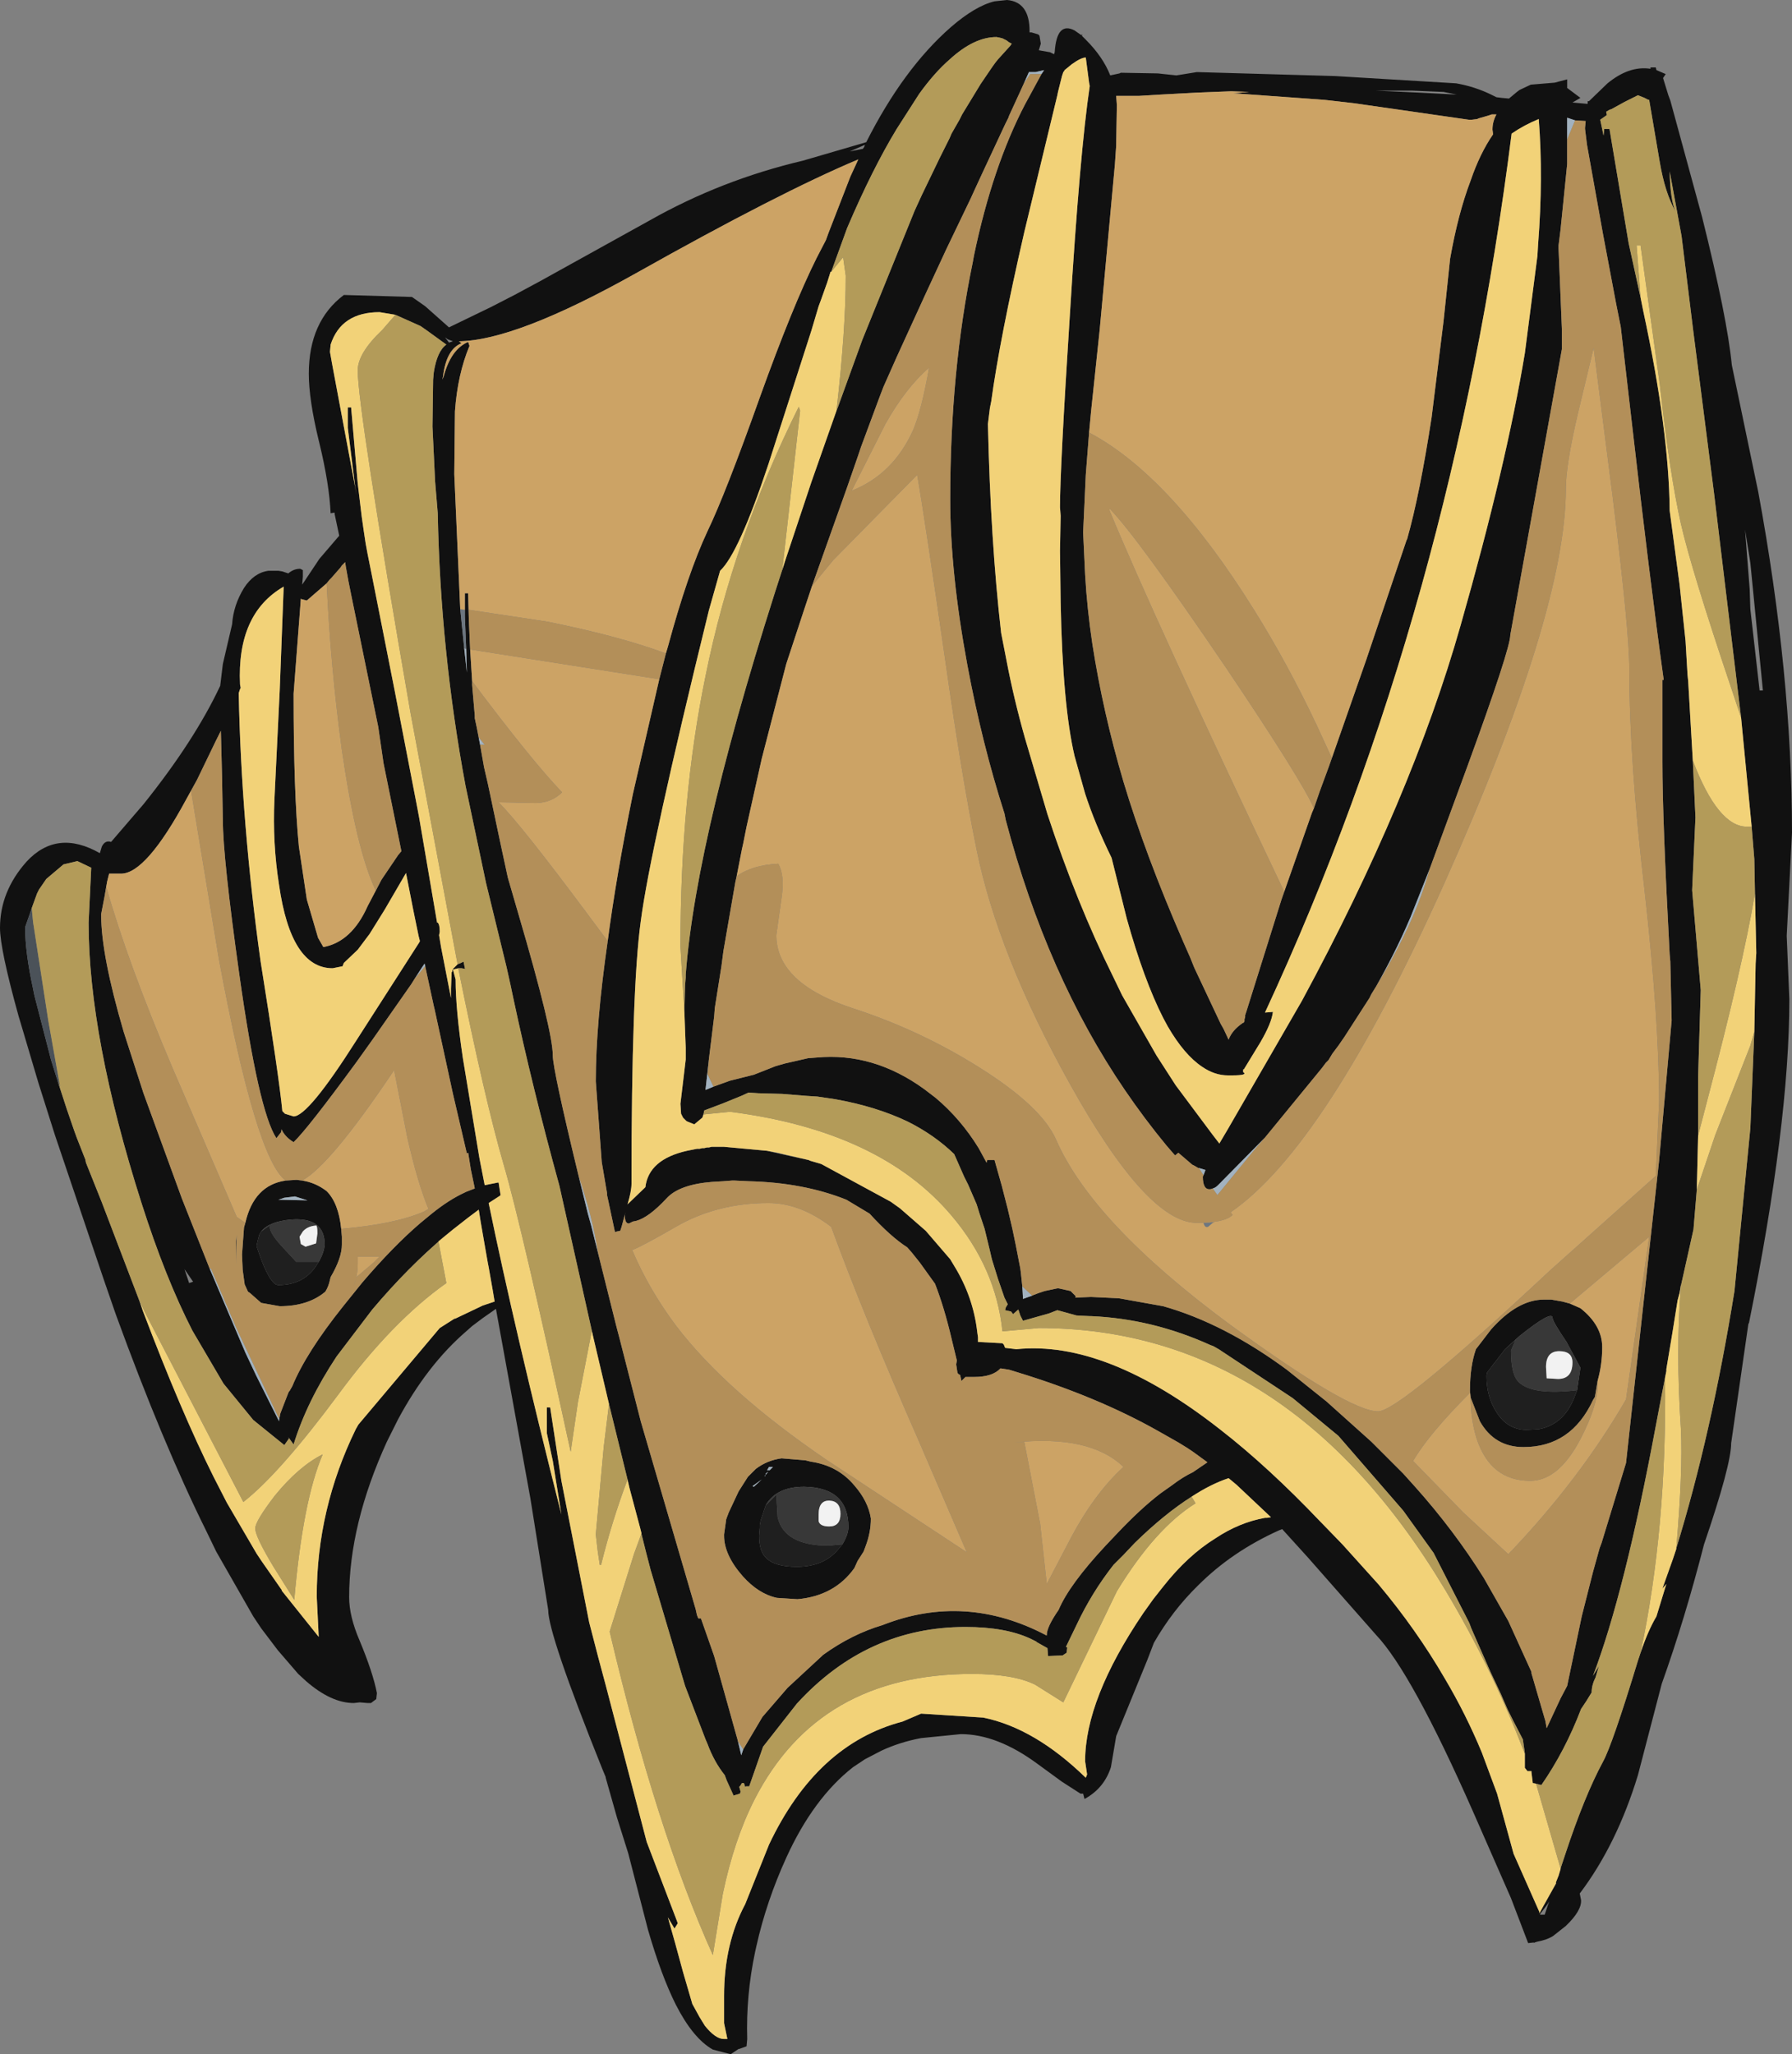 <?xml version="1.0" encoding="UTF-8" standalone="no"?>
<svg xmlns:ffdec="https://www.free-decompiler.com/flash" xmlns:xlink="http://www.w3.org/1999/xlink" ffdec:objectType="frame" height="155.3px" width="135.5px" xmlns="http://www.w3.org/2000/svg">
  <rect width="100%" height="100%" fill="#808080" stroke="none"/>
  <g transform="matrix(1.0, 0.0, 0.0, 1.0, 71.9, 151.25)">
    <use ffdec:characterId="257" height="155.3" transform="matrix(1.0, 0.0, 0.0, 1.0, -71.9, -151.25)" width="135.5" xlink:href="#shape0"/>
  </g>
  <defs>
    <g id="shape0" transform="matrix(1.0, 0.0, 0.0, 1.0, 71.9, 151.25)">
      <path d="M3.3 -151.15 L4.25 -151.25 Q5.95 -151.1 5.95 -148.9 L5.95 -148.8 6.1 -148.8 6.6 -148.65 6.7 -148.55 6.8 -147.95 6.65 -147.45 7.5 -147.3 7.8 -147.15 7.85 -147.3 Q8.0 -149.65 9.35 -148.95 L9.85 -148.6 9.95 -148.65 9.9 -148.55 10.2 -148.25 Q11.5 -146.95 12.05 -145.55 L12.75 -145.7 12.85 -145.75 15.65 -145.7 17.05 -145.55 18.6 -145.8 29.05 -145.5 38.2 -144.95 Q39.65 -144.7 40.95 -144.05 L41.25 -143.9 41.65 -143.85 42.2 -143.8 42.8 -144.3 43.0 -144.45 43.85 -144.85 45.65 -145.0 46.6 -145.25 46.6 -144.6 47.6 -143.85 47.35 -143.7 47.0 -143.5 48.1 -143.4 48.15 -143.4 48.15 -143.6 48.25 -143.6 49.65 -144.95 Q51.3 -146.3 52.9 -146.05 L52.9 -146.15 53.3 -146.15 53.35 -145.95 54.05 -145.65 53.85 -145.35 54.25 -144.05 54.4 -143.65 56.8 -134.85 Q58.7 -127.25 59.05 -123.65 L61.05 -114.05 Q63.6 -100.25 63.6 -88.3 L63.2 -80.5 63.4 -75.7 Q63.4 -66.3 60.35 -51.25 L60.3 -51.15 59.0 -42.15 Q59.0 -40.5 56.95 -34.5 55.5 -28.85 53.75 -23.95 L51.95 -17.05 Q50.35 -11.8 47.55 -8.1 L47.65 -7.6 Q47.7 -6.8 46.5 -5.65 L45.55 -4.9 Q45.1 -4.6 44.3 -4.45 L44.15 -4.4 44.05 -4.35 44.1 -4.4 43.65 -4.35 42.35 -7.75 39.5 -14.25 Q34.85 -24.8 32.15 -27.65 L27.0 -33.5 25.05 -35.65 24.8 -35.55 Q21.25 -33.95 18.7 -31.4 16.75 -29.5 15.35 -27.05 L14.85 -25.75 12.5 -20.0 12.1 -17.65 Q11.6 -16.1 10.2 -15.3 L10.1 -15.25 10.0 -15.65 9.85 -15.65 9.8 -15.65 8.4 -16.55 6.55 -17.9 Q3.5 -20.15 0.75 -20.15 L-2.25 -19.85 Q-3.85 -19.55 -5.25 -18.9 L-6.5 -18.25 -7.4 -17.65 Q-10.4 -15.3 -12.45 -10.8 -13.95 -7.5 -14.7 -4.15 L-14.8 -3.7 Q-15.5 -0.4 -15.4 2.9 L-15.45 3.45 -16.0 3.65 -16.05 3.65 -16.65 4.05 -18.0 3.7 Q-19.5 2.85 -20.8 0.3 -21.9 -1.9 -22.9 -5.35 L-24.4 -11.15 -25.25 -13.85 -26.1 -16.85 -26.1 -16.9 -26.35 -17.5 Q-30.45 -27.7 -30.45 -29.55 L-31.8 -38.0 -34.4 -52.3 -35.4 -51.6 -36.2 -51.0 -36.65 -50.6 Q-39.6 -48.05 -41.8 -43.95 L-42.65 -42.25 Q-45.5 -36.0 -45.5 -30.5 -45.5 -29.05 -44.7 -27.2 -43.7 -24.8 -43.4 -23.25 L-43.45 -22.8 -43.85 -22.5 -44.1 -22.5 -44.7 -22.55 -45.15 -22.5 Q-46.85 -22.5 -48.75 -24.15 L-49.35 -24.7 -50.9 -26.5 -52.15 -28.15 -52.75 -29.05 -55.55 -33.95 -56.3 -35.5 Q-59.6 -42.15 -63.15 -51.9 L-64.1 -54.65 -67.75 -65.45 -69.0 -69.4 -70.35 -73.95 -70.5 -74.45 Q-71.9 -79.5 -71.9 -81.1 -71.9 -83.85 -69.9 -86.1 -67.6 -88.6 -64.35 -86.75 L-64.2 -87.25 Q-63.95 -87.75 -63.5 -87.6 L-61.05 -90.45 Q-57.2 -95.25 -55.25 -99.4 L-55.05 -101.05 -54.35 -104.05 Q-54.25 -105.5 -53.45 -106.8 -52.7 -107.95 -51.6 -108.1 L-50.85 -108.1 -50.55 -108.05 -50.1 -107.9 Q-49.7 -108.25 -49.2 -108.25 L-49.0 -108.15 -49.0 -107.65 -49.05 -107.05 -47.75 -109.0 -46.25 -110.75 -46.6 -112.4 -46.6 -112.5 -46.9 -112.45 Q-47.0 -114.65 -47.75 -117.75 L-47.8 -117.95 Q-48.55 -121.05 -48.55 -123.0 -48.55 -126.95 -45.9 -128.95 L-40.75 -128.8 -39.75 -128.1 -37.95 -126.5 -34.75 -128.05 -33.0 -128.95 -31.05 -130.0 -22.75 -134.6 Q-17.35 -137.65 -11.2 -139.1 L-6.4 -140.5 Q-3.6 -146.05 0.0 -149.2 1.85 -150.8 3.3 -151.15 M37.25 -144.3 L34.85 -144.4 32.1 -144.4 35.35 -144.25 38.25 -144.1 37.25 -144.3 M28.6 -93.35 L31.4 -101.35 34.45 -110.4 34.5 -110.5 Q35.45 -113.85 36.35 -119.7 L37.25 -126.95 37.75 -131.7 Q38.35 -135.1 39.3 -137.6 40.0 -139.65 41.0 -141.1 L40.95 -141.45 Q40.95 -142.05 41.25 -142.6 L40.9 -142.6 40.75 -142.55 40.6 -142.5 39.9 -142.3 39.8 -142.25 39.4 -142.2 39.15 -142.2 30.45 -143.45 28.25 -143.7 21.35 -144.2 22.55 -144.3 21.2 -144.35 18.65 -144.25 15.85 -144.1 14.2 -144.0 13.5 -144.0 13.35 -144.0 12.5 -144.0 12.55 -143.3 12.5 -140.35 12.5 -140.25 12.4 -138.8 11.25 -126.3 10.6 -120.15 10.45 -118.55 10.2 -115.35 10.0 -111.0 10.15 -107.8 Q10.3 -105.2 10.7 -102.55 11.5 -97.4 13.05 -92.15 14.7 -86.65 17.55 -80.1 L18.1 -78.85 18.4 -78.1 20.4 -73.85 20.6 -73.5 20.65 -73.4 21.0 -72.65 Q21.25 -73.35 22.05 -73.9 L22.15 -73.95 22.2 -74.05 22.2 -74.1 22.2 -74.2 22.25 -74.35 22.25 -74.5 22.3 -74.65 22.35 -74.8 25.0 -83.25 27.3 -89.8 27.45 -90.15 27.9 -91.45 28.6 -93.35 M10.45 -145.0 L10.2 -146.9 Q9.85 -146.9 9.15 -146.4 L8.6 -145.95 8.55 -145.85 8.5 -145.8 8.4 -145.5 8.1 -144.3 8.05 -144.05 5.55 -133.7 Q3.7 -125.65 3.05 -120.9 L2.95 -120.4 2.8 -119.2 Q3.0 -110.35 3.8 -103.4 L4.2 -101.35 Q4.75 -98.45 5.6 -95.45 L7.3 -89.7 Q9.5 -83.0 12.25 -77.45 L12.95 -76.0 15.55 -71.45 17.0 -69.2 19.8 -65.45 20.3 -64.8 20.95 -65.9 26.55 -75.6 Q34.85 -90.95 38.55 -104.0 42.0 -116.1 43.4 -124.55 L44.35 -131.9 44.4 -132.75 Q44.8 -137.85 44.45 -142.25 43.35 -141.8 42.4 -141.15 40.15 -123.35 35.6 -107.0 30.9 -90.1 23.75 -74.7 L24.35 -74.75 Q24.25 -73.9 23.4 -72.45 L22.15 -70.4 22.1 -70.4 22.1 -70.2 Q22.5 -69.95 21.25 -69.95 L21.05 -69.95 20.95 -69.95 Q19.95 -69.95 19.0 -70.6 17.65 -71.5 16.4 -73.65 L16.05 -74.3 Q14.6 -77.15 13.3 -81.8 L12.15 -86.4 Q10.9 -88.95 10.15 -91.25 L9.35 -94.1 Q8.45 -97.95 8.3 -105.7 L8.25 -109.6 8.3 -112.25 8.25 -112.9 Q8.25 -115.8 9.0 -127.5 9.75 -139.7 10.5 -144.75 L10.45 -145.0 M6.85 -145.65 L7.05 -145.95 6.4 -145.8 5.95 -145.8 5.9 -145.8 5.5 -144.9 5.25 -144.35 4.4 -142.5 4.35 -142.35 4.1 -141.85 2.35 -138.1 1.75 -136.8 1.5 -136.25 -0.35 -132.4 -1.95 -128.95 -4.1 -124.25 -5.1 -122.0 -5.35 -121.35 -6.8 -117.45 -7.0 -116.85 -7.85 -114.4 -10.5 -106.95 -11.1 -105.15 -12.45 -101.05 -14.3 -93.9 -15.45 -88.75 -15.7 -87.5 -15.8 -87.05 -16.2 -85.0 -16.3 -84.55 -17.2 -79.35 -17.35 -78.2 -17.85 -75.05 -17.9 -74.4 -18.3 -71.15 -18.55 -68.9 -18.55 -68.85 -17.95 -69.1 -16.7 -69.55 -14.9 -70.0 -13.25 -70.65 -12.55 -70.85 -10.8 -71.25 -10.15 -71.3 Q-5.85 -71.7 -2.0 -68.9 L-1.15 -68.25 Q0.75 -66.65 2.1 -64.45 L2.7 -63.35 2.75 -63.55 3.3 -63.55 3.85 -61.6 4.3 -59.85 4.65 -58.35 4.9 -57.15 5.25 -55.35 5.3 -54.95 5.4 -54.0 5.45 -53.15 5.45 -53.05 6.15 -53.3 6.25 -53.35 6.65 -53.5 7.1 -53.65 8.05 -53.85 8.15 -53.85 9.05 -53.65 9.45 -53.25 9.4 -53.15 10.6 -53.2 12.7 -53.1 16.05 -52.5 Q20.65 -51.2 25.4 -47.7 L28.4 -45.3 31.8 -42.25 33.85 -40.2 34.2 -39.85 35.1 -38.85 Q38.05 -35.55 40.3 -31.95 L42.15 -28.7 43.9 -24.85 43.9 -24.75 44.95 -21.15 45.05 -20.6 46.1 -22.85 46.6 -23.8 47.7 -29.05 48.55 -32.4 49.05 -34.2 49.2 -34.6 51.05 -40.65 52.7 -55.75 53.55 -63.5 54.5 -74.1 54.4 -78.5 54.4 -78.55 54.35 -79.1 Q53.8 -89.35 53.8 -93.65 L53.8 -99.85 53.9 -99.85 Q52.85 -107.4 51.5 -119.2 L50.65 -126.55 50.3 -128.3 49.3 -133.6 48.1 -140.3 47.95 -141.5 47.95 -141.6 48.0 -142.1 47.2 -142.15 46.6 -142.35 46.6 -140.7 46.6 -138.85 46.1 -133.9 45.95 -132.7 45.95 -132.45 46.2 -126.4 46.2 -124.85 42.3 -103.25 Q42.3 -102.2 39.05 -93.3 L36.2 -85.55 34.75 -81.9 Q33.5 -78.95 31.65 -75.8 L29.75 -72.85 29.3 -72.2 28.85 -71.6 28.7 -71.35 28.55 -71.1 28.35 -70.9 28.05 -70.5 23.75 -65.25 20.2 -61.65 Q20.0 -61.45 19.8 -61.4 L19.65 -61.35 Q19.05 -61.25 19.05 -62.3 L19.1 -62.4 19.25 -62.8 18.75 -62.95 18.7 -62.95 18.45 -63.1 18.25 -63.2 17.2 -64.1 16.95 -63.9 16.3 -64.65 Q14.65 -66.65 13.15 -68.85 7.25 -77.5 4.15 -89.25 L4.05 -89.75 Q2.35 -95.05 1.25 -100.95 -0.05 -107.95 -0.05 -113.5 -0.05 -123.2 1.65 -131.4 L1.75 -131.95 Q3.15 -138.65 5.6 -143.35 L6.85 -145.65 M-8.65 -120.2 L-8.55 -120.45 -6.7 -125.55 -2.75 -135.3 -2.2 -136.5 -0.85 -139.3 -0.1 -140.8 0.05 -141.15 0.65 -142.2 0.85 -142.6 2.25 -144.9 3.1 -146.15 3.35 -146.5 3.55 -146.75 4.5 -147.8 4.6 -147.95 4.4 -148.05 4.2 -148.2 3.9 -148.35 3.7 -148.4 3.45 -148.45 Q1.75 -148.45 -0.1 -146.75 -1.25 -145.75 -2.4 -144.15 L-4.1 -141.5 Q-5.95 -138.45 -7.85 -134.0 L-9.05 -130.7 -9.1 -130.7 -9.35 -129.9 -9.85 -128.5 -10.0 -128.1 -10.55 -126.25 -13.8 -116.15 Q-16.05 -109.4 -17.45 -108.1 L-18.3 -105.1 Q-22.75 -87.0 -23.45 -81.6 -24.15 -76.55 -24.15 -61.75 -24.15 -61.2 -24.45 -60.2 L-23.1 -61.5 Q-22.85 -63.6 -19.95 -64.25 L-19.2 -64.4 -19.0 -64.4 -18.8 -64.45 -18.65 -64.45 -18.45 -64.5 -18.3 -64.5 -18.1 -64.55 -17.8 -64.55 -17.15 -64.55 -13.9 -64.25 -12.35 -63.9 -10.75 -63.55 -10.65 -63.5 -9.8 -63.25 -4.55 -60.4 -3.85 -59.9 -1.9 -58.2 -0.05 -56.05 0.25 -55.55 Q1.7 -53.2 2.0 -50.5 L2.05 -50.15 2.05 -49.8 3.9 -49.7 4.0 -49.6 4.1 -49.35 4.95 -49.25 Q11.75 -49.95 20.4 -43.15 24.0 -40.35 27.95 -36.2 L28.0 -36.15 29.6 -34.5 32.35 -31.45 Q35.2 -28.05 37.35 -24.35 38.95 -21.65 40.15 -18.75 L41.3 -15.65 42.55 -11.1 44.5 -6.7 44.5 -6.6 44.8 -7.15 45.75 -8.85 45.75 -8.95 45.95 -9.45 46.1 -9.95 46.1 -10.0 46.45 -11.05 Q47.9 -15.45 49.3 -18.05 50.0 -19.3 51.95 -25.7 L52.15 -26.3 Q52.7 -27.95 53.35 -29.05 L54.1 -31.5 53.8 -31.15 54.6 -33.4 54.85 -34.15 54.85 -34.2 Q57.5 -42.8 59.25 -53.65 L60.45 -65.95 60.75 -73.25 60.85 -78.4 60.9 -79.2 60.8 -83.7 60.75 -86.3 60.55 -88.75 59.75 -97.0 57.7 -114.0 56.6 -122.6 56.15 -126.1 55.25 -133.4 54.35 -138.3 Q54.4 -136.1 54.8 -135.25 54.0 -136.65 53.6 -139.0 L52.8 -143.7 Q52.7 -143.7 52.45 -143.85 L51.95 -144.05 50.95 -143.55 49.95 -143.0 49.8 -142.95 49.55 -142.8 49.6 -142.55 49.1 -142.2 49.35 -141.0 49.4 -141.5 49.8 -141.5 51.25 -132.85 52.15 -128.75 52.35 -127.75 Q54.3 -118.7 54.35 -112.65 L55.1 -107.05 55.55 -102.8 55.7 -100.25 55.75 -99.75 56.1 -93.75 56.3 -89.45 56.05 -83.95 56.7 -76.4 56.5 -69.8 56.5 -68.1 56.5 -65.4 56.5 -65.35 56.4 -61.3 56.15 -58.3 55.2 -54.05 55.2 -54.1 55.1 -53.5 54.95 -52.95 54.55 -50.45 54.1 -47.75 54.1 -47.6 54.0 -47.1 53.7 -45.55 53.5 -44.5 53.3 -43.45 Q50.95 -30.85 48.55 -24.55 L49.0 -25.3 48.75 -24.45 Q48.45 -23.85 48.45 -23.3 L48.05 -22.65 47.65 -22.05 Q46.45 -18.9 44.65 -16.3 L44.25 -16.4 44.0 -16.45 43.9 -17.25 43.9 -17.3 43.9 -17.35 43.6 -17.35 43.4 -17.6 43.4 -18.4 43.4 -18.65 43.4 -18.7 43.25 -19.75 42.5 -21.2 42.1 -22.0 41.6 -23.15 40.8 -24.85 39.35 -28.15 39.2 -28.55 36.5 -33.85 34.2 -37.05 29.3 -42.7 25.85 -45.55 20.25 -49.25 19.9 -49.45 19.8 -49.5 19.65 -49.55 Q15.25 -51.55 10.6 -51.75 L10.5 -51.75 9.5 -51.8 8.05 -52.2 7.4 -51.95 5.45 -51.4 5.4 -51.5 5.25 -51.8 5.1 -52.25 4.7 -51.9 4.55 -52.1 4.1 -52.2 4.15 -52.4 4.3 -52.65 4.05 -53.15 3.55 -54.6 3.1 -56.05 2.95 -56.7 2.55 -58.35 2.15 -59.55 1.95 -60.2 1.3 -61.7 1.0 -62.3 0.25 -64.0 Q-1.25 -65.45 -3.25 -66.45 -5.65 -67.6 -8.75 -68.15 L-10.1 -68.35 -10.9 -68.4 -12.75 -68.55 -14.55 -68.6 -15.3 -68.65 -15.85 -68.4 -17.2 -67.85 -18.65 -67.3 -18.7 -67.05 -18.75 -66.9 -18.75 -66.85 -18.8 -66.75 -19.4 -66.25 -19.65 -66.35 -19.9 -66.45 -20.0 -66.5 -20.05 -66.55 -20.25 -66.75 -20.4 -67.05 -20.45 -67.8 -20.05 -71.15 -20.05 -71.75 -20.05 -72.05 -20.15 -74.7 -20.15 -74.9 -20.1 -76.75 -20.05 -77.35 -20.05 -77.55 Q-19.25 -88.3 -12.5 -108.95 L-10.55 -114.8 -8.65 -120.2 M60.4 -106.7 L60.45 -105.2 61.15 -99.05 61.4 -99.05 60.45 -108.7 60.05 -111.2 60.4 -106.7 M39.25 -46.1 L39.25 -46.15 Q39.25 -47.95 39.7 -49.25 L40.85 -50.75 Q42.85 -53.0 44.85 -53.0 L44.95 -53.0 45.05 -53.0 45.15 -53.0 45.25 -53.0 45.35 -53.0 45.4 -53.0 46.25 -52.85 46.8 -52.7 47.6 -52.35 Q49.25 -51.05 49.25 -49.4 49.25 -48.1 48.9 -46.85 L48.7 -45.65 48.55 -45.4 Q46.9 -41.85 43.3 -41.85 41.1 -41.85 40.0 -43.8 L39.3 -45.6 39.25 -46.1 M47.35 -46.15 L47.6 -47.85 46.55 -49.8 Q45.5 -51.35 45.5 -51.6 45.5 -52.25 43.0 -50.25 L41.9 -49.25 40.55 -47.5 40.5 -47.25 Q40.5 -45.65 41.25 -44.5 42.05 -43.2 43.45 -43.15 L43.55 -43.15 44.45 -43.2 Q46.3 -43.55 47.1 -45.5 L47.35 -46.15 M-37.25 -78.05 L-37.65 -77.95 -37.45 -77.2 Q-37.45 -74.95 -36.9 -71.25 L-35.65 -63.7 -35.25 -61.65 -34.25 -61.85 -34.2 -61.85 -34.05 -60.9 -34.1 -60.85 -34.95 -60.3 Q-33.0 -50.8 -29.45 -36.75 L-30.1 -40.8 -30.55 -42.9 -30.55 -44.85 -30.3 -44.85 -29.45 -39.3 -27.35 -28.6 -26.65 -25.9 -26.1 -23.85 -23.0 -12.0 -20.8 -6.25 -20.65 -5.85 -20.9 -5.45 -21.4 -6.3 -20.85 -4.35 -20.25 -2.15 -19.55 0.25 -19.0 1.25 -18.6 1.9 Q-17.8 2.9 -17.15 2.9 L-16.9 2.9 -17.15 1.7 -17.15 -0.35 Q-17.15 -4.3 -15.55 -7.3 L-13.75 -11.8 Q-10.15 -19.4 -3.65 -21.1 L-2.25 -21.7 2.45 -21.4 Q6.35 -20.6 10.2 -16.85 L10.3 -17.1 10.15 -18.1 Q10.15 -22.8 14.55 -29.3 L15.3 -30.35 16.05 -31.3 Q17.9 -33.65 20.0 -34.95 21.8 -36.15 23.75 -36.5 L23.9 -36.5 24.2 -36.55 21.6 -39.0 21.3 -39.25 21.0 -39.5 Q19.65 -39.05 18.2 -38.1 16.15 -36.8 13.9 -34.6 L13.05 -33.7 12.3 -32.95 Q10.65 -30.85 9.5 -28.4 L8.75 -26.85 8.7 -26.75 8.8 -26.7 8.75 -26.3 8.45 -26.1 7.35 -26.05 7.3 -26.65 6.5 -27.1 6.45 -27.15 6.05 -27.35 Q4.15 -28.25 1.1 -28.25 -6.35 -28.25 -11.65 -22.45 L-14.2 -19.2 -15.25 -16.2 -15.5 -16.2 -15.55 -16.15 -15.65 -16.45 -15.8 -16.45 -15.95 -16.2 -15.95 -16.25 -16.0 -16.15 -15.9 -15.8 -15.95 -15.65 -16.45 -15.5 -16.45 -15.55 -16.95 -16.65 -17.1 -17.05 Q-17.9 -18.05 -18.4 -19.4 L-18.55 -19.75 -20.1 -23.8 -22.7 -32.55 -23.05 -33.9 -23.4 -35.3 -23.4 -35.35 -23.5 -35.75 -24.3 -38.75 -24.45 -39.4 -25.85 -45.1 -27.05 -50.2 -27.15 -50.65 -29.6 -61.6 Q-31.65 -69.05 -33.1 -75.85 L-33.3 -76.8 -33.6 -78.15 -35.15 -84.5 -36.7 -91.85 Q-38.6 -102.05 -38.8 -112.45 L-39.0 -114.85 -39.2 -119.0 -39.15 -122.55 -39.1 -123.1 Q-38.85 -124.7 -38.15 -125.2 L-39.6 -126.25 -40.1 -126.6 -42.0 -127.45 -43.2 -127.65 Q-46.1 -127.65 -46.9 -125.2 L-46.95 -124.65 -46.8 -123.8 -45.05 -114.45 -44.95 -113.8 -45.05 -114.5 -45.6 -118.9 -45.6 -120.45 -45.35 -120.45 -44.85 -114.7 -44.55 -112.2 -44.4 -111.15 -44.25 -110.15 -44.1 -109.35 -43.8 -107.85 -42.85 -103.05 -42.05 -99.0 -41.8 -97.7 -40.35 -90.2 -40.2 -89.4 -38.85 -81.5 -38.8 -81.5 Q-38.65 -81.35 -38.65 -80.8 L-38.7 -80.55 -38.55 -79.65 -37.8 -75.8 -37.8 -76.5 -37.75 -77.75 -37.7 -77.8 -37.7 -77.85 -37.65 -78.0 -37.3 -78.35 -37.05 -78.45 -36.85 -78.55 -36.75 -78.05 -36.7 -78.0 -37.0 -78.05 -37.15 -78.05 -37.25 -78.05 M-15.7 -19.0 L-14.25 -21.45 -12.35 -23.65 -9.65 -26.15 Q-7.5 -27.7 -5.15 -28.4 1.1 -30.85 7.25 -27.6 L7.25 -27.65 Q7.25 -28.25 8.15 -29.55 8.95 -31.45 11.7 -34.4 L12.6 -35.35 Q14.35 -37.2 15.85 -38.35 L16.7 -38.95 Q17.55 -39.6 18.3 -39.95 L19.4 -40.7 18.3 -41.5 17.85 -41.8 17.2 -42.2 15.7 -43.05 Q11.1 -45.65 5.05 -47.5 L4.4 -47.7 3.75 -47.8 Q3.15 -47.15 1.75 -47.15 L1.1 -47.15 0.8 -46.85 0.7 -47.3 0.6 -47.35 0.5 -47.45 0.4 -48.1 0.45 -48.4 0.05 -50.05 Q-0.5 -52.4 -1.2 -54.2 L-2.35 -55.8 -2.95 -56.55 -3.3 -56.95 Q-4.55 -57.75 -6.15 -59.5 L-7.9 -60.55 Q-11.15 -61.85 -15.3 -61.95 L-16.35 -62.0 -16.55 -62.0 -17.2 -61.95 -18.05 -61.9 Q-20.55 -61.7 -21.5 -60.65 -22.85 -59.2 -23.8 -58.95 L-24.05 -58.9 -24.35 -58.75 Q-24.65 -58.75 -24.65 -59.35 L-24.65 -59.4 -24.6 -59.6 -24.7 -59.25 -24.9 -58.5 -25.0 -58.2 -25.25 -58.15 -25.4 -58.1 -25.9 -60.45 -26.0 -60.9 -26.0 -61.05 -26.4 -63.4 -26.85 -69.5 Q-26.85 -73.85 -25.95 -80.1 -25.3 -85.05 -24.05 -91.2 L-22.05 -99.9 -21.55 -101.85 -21.4 -102.35 Q-19.9 -107.9 -18.4 -111.1 -17.05 -113.9 -14.45 -121.2 -11.95 -128.15 -10.15 -131.75 L-9.45 -133.1 -9.25 -133.65 -7.6 -137.9 -7.0 -139.2 Q-12.95 -136.7 -23.8 -130.6 -32.9 -125.5 -37.2 -125.45 L-37.0 -125.3 Q-38.15 -124.85 -38.4 -122.8 L-38.45 -122.55 -38.35 -122.8 Q-37.8 -124.85 -36.5 -125.4 L-36.4 -125.1 Q-37.3 -122.95 -37.5 -120.15 L-37.55 -115.4 -37.1 -105.2 -36.8 -102.25 -36.6 -100.4 -36.65 -102.2 -36.75 -104.65 -36.75 -105.15 -36.75 -106.4 -36.5 -106.4 -36.45 -104.4 -36.35 -102.15 -36.2 -99.75 -36.2 -99.45 -36.0 -97.15 -36.0 -96.95 -35.85 -96.25 -35.6 -94.95 -35.3 -93.25 -35.0 -91.95 -34.05 -87.45 -33.5 -84.9 -32.7 -82.15 Q-30.1 -73.3 -30.1 -71.45 -30.1 -70.4 -28.15 -62.35 L-27.45 -59.5 -27.2 -58.6 -26.85 -57.2 -26.55 -56.0 -25.3 -51.0 -25.05 -50.05 -23.45 -43.8 -19.3 -29.6 -19.2 -29.15 -19.1 -28.9 -18.9 -28.9 -17.9 -26.05 -16.85 -22.3 -16.25 -20.15 -16.15 -19.8 -16.1 -19.6 -15.85 -18.55 -15.7 -19.0 M44.55 -6.55 L44.55 -6.5 44.9 -6.5 45.15 -7.25 45.25 -7.5 45.05 -7.2 44.55 -6.55 M-53.7 -99.25 L-53.75 -99.15 -53.85 -98.85 Q-53.65 -89.0 -52.2 -78.6 -50.8 -69.85 -50.55 -67.25 L-50.45 -67.15 -50.35 -67.05 -49.7 -66.85 Q-48.6 -66.85 -44.95 -72.6 L-40.2 -80.0 -40.15 -80.1 -40.25 -80.5 -40.65 -82.45 -41.2 -85.25 -42.8 -82.5 -43.95 -80.65 -44.85 -79.45 -45.9 -78.45 -46.0 -78.2 -46.75 -78.05 Q-49.9 -78.05 -50.8 -84.35 -51.3 -87.5 -51.15 -90.8 L-50.75 -99.05 -50.45 -106.9 Q-54.0 -104.85 -53.75 -99.5 L-53.7 -99.25 M-43.05 -84.75 L-41.8 -86.6 -41.55 -86.9 -42.9 -93.55 -43.3 -96.3 -45.35 -106.3 -45.55 -107.3 -45.75 -108.4 -45.8 -108.75 -46.05 -108.5 -46.15 -108.35 -46.85 -107.55 -47.0 -107.4 -47.2 -107.15 -48.7 -105.85 -49.1 -105.95 -49.15 -106.0 -49.7 -98.8 Q-49.7 -91.3 -49.3 -87.25 L-48.7 -83.25 -47.85 -80.35 -47.45 -79.65 Q-45.3 -80.05 -44.1 -82.75 L-43.05 -84.75 M-6.55 -140.15 L-6.5 -140.3 -7.65 -139.8 -7.4 -139.85 -6.65 -140.0 -6.55 -140.15 M-38.25 -125.75 L-37.95 -125.35 -37.65 -125.45 -38.05 -125.6 -38.25 -125.75 M-39.75 -78.2 L-39.75 -78.25 -39.8 -78.4 -40.0 -78.1 -40.55 -77.25 -40.8 -76.85 -43.7 -72.7 -44.95 -70.95 Q-48.65 -65.9 -49.7 -64.9 -50.35 -65.3 -50.6 -65.85 L-50.6 -65.9 -50.65 -65.65 -51.0 -65.2 Q-52.35 -67.25 -53.8 -77.55 -55.05 -86.45 -55.05 -89.25 L-55.1 -91.9 -55.1 -92.15 -55.2 -96.0 -55.4 -95.6 -55.55 -95.3 -57.0 -92.3 -57.8 -90.85 Q-60.85 -85.2 -62.75 -85.2 L-63.65 -85.2 -63.8 -84.6 -64.0 -83.45 -64.25 -82.15 -64.25 -82.05 Q-64.25 -79.05 -62.55 -73.25 L-61.05 -68.6 -58.15 -60.65 -56.05 -55.35 -53.35 -49.0 -52.55 -47.3 -50.8 -43.8 -50.8 -43.9 -50.7 -44.4 -50.1 -45.95 -50.05 -46.05 -50.0 -46.1 -49.8 -46.45 Q-48.75 -49.0 -45.95 -52.5 L-44.5 -54.3 Q-42.15 -57.05 -40.1 -58.8 L-39.25 -59.5 Q-37.95 -60.55 -36.75 -61.1 L-36.65 -61.15 -36.0 -61.4 -36.05 -61.65 -36.3 -62.85 -36.5 -64.1 -36.6 -64.05 -37.65 -68.55 -39.05 -75.0 -39.1 -75.2 -39.75 -78.2 M-37.5 -51.55 L-35.4 -52.55 -34.5 -52.85 -34.65 -53.75 -34.95 -55.45 -35.0 -55.7 -35.15 -56.55 -35.55 -58.85 -35.7 -59.8 -36.5 -59.2 -37.65 -58.3 -38.2 -57.85 Q-41.05 -55.45 -43.75 -52.25 L-46.45 -48.7 Q-48.7 -45.3 -49.7 -42.05 L-50.1 -42.6 -50.05 -42.5 -50.4 -42.0 -52.75 -43.9 -55.0 -46.65 -57.35 -50.65 Q-59.4 -54.65 -61.2 -60.3 -65.2 -72.85 -65.2 -81.5 L-65.0 -85.65 -66.05 -86.15 -67.1 -85.9 -68.4 -84.8 -68.95 -84.0 -69.1 -83.7 -69.5 -82.6 -69.65 -82.15 -70.0 -81.15 Q-70.0 -79.25 -69.4 -76.5 L-69.3 -76.0 -68.1 -71.35 -68.05 -71.15 -67.55 -69.55 -66.85 -67.4 -66.3 -65.8 -66.1 -65.25 -65.55 -63.85 -65.45 -63.6 -65.4 -63.35 -64.2 -60.35 -61.3 -52.75 -61.1 -52.15 Q-58.2 -44.5 -55.75 -39.6 L-54.75 -37.65 -52.5 -33.8 -52.1 -33.2 -50.6 -31.05 -50.6 -31.0 -47.8 -27.5 -47.95 -30.55 Q-47.95 -37.15 -45.0 -43.2 L-44.8 -43.55 -38.65 -50.85 -37.55 -51.55 -37.5 -51.55 M-49.05 -62.0 Q-48.05 -61.85 -47.2 -61.2 -46.3 -60.3 -46.1 -58.35 L-46.05 -57.75 -46.05 -57.2 -46.05 -57.15 Q-46.05 -56.15 -46.9 -54.7 L-46.95 -54.5 Q-47.05 -54.0 -47.3 -53.6 -48.6 -52.5 -50.75 -52.5 L-52.15 -52.75 -53.0 -53.5 -53.15 -53.6 -53.4 -54.15 -53.55 -55.25 -53.6 -56.4 -53.45 -58.45 -53.35 -58.8 Q-52.7 -61.65 -50.3 -62.0 L-49.55 -62.05 -49.45 -62.05 -49.05 -62.0 M-50.85 -60.55 L-48.65 -60.5 -49.6 -60.8 -50.4 -60.7 -50.85 -60.55 M-54.0 -57.9 L-54.05 -55.65 -54.05 -57.45 -54.0 -57.9 M-52.15 -58.15 L-52.3 -57.9 -52.3 -57.85 -52.35 -57.7 -52.45 -57.3 -52.5 -57.05 Q-51.7 -54.55 -51.05 -54.15 L-50.9 -54.1 -50.85 -54.1 Q-48.85 -54.1 -47.9 -55.7 L-47.8 -55.85 Q-47.4 -56.55 -47.35 -57.15 -47.35 -59.25 -49.9 -59.05 -51.55 -58.9 -52.15 -58.15 M-57.6 -54.25 L-57.3 -54.35 -57.95 -55.3 -57.6 -54.25 M-16.05 -38.5 L-15.35 -39.6 -15.05 -39.9 -14.75 -40.2 Q-13.9 -40.85 -12.8 -41.0 L-11.0 -40.85 -10.6 -40.75 Q-8.55 -40.45 -7.3 -38.95 -6.25 -37.75 -6.05 -36.45 -6.05 -35.4 -6.45 -34.35 L-6.6 -33.95 -7.05 -33.25 -7.3 -32.7 Q-8.8 -30.6 -11.6 -30.35 L-13.15 -30.45 Q-14.55 -30.75 -15.75 -32.1 -17.15 -33.7 -17.15 -35.15 L-17.15 -35.25 -17.0 -36.3 -17.0 -36.35 -16.95 -36.5 -16.8 -36.9 -16.05 -38.5 M-13.75 -40.35 L-13.9 -40.1 -13.7 -40.1 -13.45 -40.35 -13.75 -40.35 M-15.0 -38.9 L-14.9 -38.85 -14.3 -39.4 -15.0 -38.9 M-14.05 -39.65 L-14.0 -39.75 -13.8 -40.0 -14.0 -39.85 -14.0 -39.75 -14.1 -39.65 -14.05 -39.65 M-14.0 -37.45 L-14.4 -36.25 -14.4 -36.2 -14.45 -35.95 -14.45 -35.75 -14.5 -35.15 Q-14.5 -34.0 -14.0 -33.5 -13.35 -32.8 -11.65 -32.8 -9.55 -32.8 -8.45 -34.2 L-8.2 -34.5 Q-7.75 -35.25 -7.75 -35.8 -7.75 -38.8 -11.1 -38.85 -13.2 -38.85 -14.0 -37.45" fill="#111111" fill-rule="evenodd" stroke="none"/>
      <path d="M43.9 -17.35 L43.9 -17.3 43.9 -17.35 M-10.75 -63.55 L-12.35 -63.9 -13.9 -64.25 -13.1 -64.1 -10.75 -63.55 M-37.55 -51.55 L-37.5 -51.6 -37.5 -51.55 -37.55 -51.55" fill="#636c75" fill-rule="evenodd" stroke="none"/>
      <path d="M5.5 -144.9 L5.9 -145.8 5.95 -145.8 6.4 -145.8 7.05 -145.95 6.85 -145.65 6.0 -145.65 5.5 -144.9 M18.75 -62.95 L19.25 -62.8 19.1 -62.4 18.75 -62.95 M19.8 -61.4 Q20.0 -61.45 20.2 -61.65 L23.75 -65.25 23.1 -64.5 20.15 -60.9 19.8 -61.4 M31.65 -75.8 Q33.5 -78.95 34.75 -81.9 L36.2 -85.55 Q35.1 -81.4 31.8 -76.1 L31.65 -75.8 M46.6 -140.7 L46.6 -142.35 47.2 -142.15 46.6 -140.7 M6.15 -53.3 L5.45 -53.05 5.45 -53.15 5.4 -54.0 6.15 -53.3 M-17.95 -69.1 L-18.55 -68.85 -18.55 -68.9 -18.3 -71.15 -18.4 -70.05 -17.95 -69.1 M-35.85 -96.25 L-35.7 -95.5 -35.25 -94.95 -35.6 -94.95 -35.85 -96.25 M-28.15 -62.35 Q-27.1 -59.3 -26.7 -56.65 L-26.55 -56.0 -26.85 -57.2 -27.2 -58.6 -27.45 -59.5 -28.15 -62.35 M-16.1 -19.6 L-15.7 -19.0 -15.85 -18.55 -16.1 -19.6 M-36.8 -102.25 L-36.65 -102.2 -36.6 -100.4 -36.8 -102.25 M-40.55 -77.25 L-40.0 -78.1 -39.8 -78.4 -39.75 -78.25 -39.75 -78.2 -40.55 -77.25 M-50.7 -44.4 L-50.8 -43.9 -50.8 -43.8 -52.55 -47.3 -53.35 -49.0 -56.05 -55.35 -55.95 -55.35 -54.05 -50.9 -50.8 -44.0 -50.7 -44.4 M-50.85 -60.55 L-50.4 -60.7 -49.6 -60.8 -48.65 -60.5 -50.85 -60.55 M-15.0 -38.9 L-14.3 -39.4 -14.9 -38.85 -15.0 -38.9 M-13.75 -40.35 L-13.45 -40.35 -13.7 -40.1 -13.9 -40.1 -13.75 -40.35 M-14.05 -39.65 L-14.1 -39.65 -14.0 -39.75 -14.0 -39.85 -13.8 -40.0 -14.0 -39.75 -14.05 -39.65" fill="#a2b2bf" fill-rule="evenodd" stroke="none"/>
      <path d="M47.35 -46.15 Q44.0 -45.75 42.95 -46.75 42.35 -47.3 42.35 -49.15 L42.7 -49.95 42.75 -50.0 41.9 -49.25 43.0 -50.25 Q45.5 -52.25 45.5 -51.6 45.5 -51.35 46.55 -49.8 L47.6 -47.85 47.35 -46.15 M47.0 -48.25 Q47.0 -49.1 46.0 -49.1 45.0 -49.1 45.0 -47.9 L45.05 -47.05 45.9 -47.0 Q47.0 -47.0 47.0 -48.25 M-47.8 -55.85 L-49.5 -55.85 -50.7 -57.15 Q-51.5 -58.05 -51.5 -58.5 L-51.45 -58.65 -52.15 -58.15 Q-51.55 -58.9 -49.9 -59.05 -47.35 -59.25 -47.35 -57.15 -47.4 -56.55 -47.8 -55.85 M-49.15 -57.2 L-48.8 -57.0 -48.0 -57.25 -47.9 -58.0 Q-47.9 -58.6 -48.0 -58.6 -48.65 -58.55 -49.0 -58.15 L-49.25 -57.75 -49.15 -57.2 M-8.2 -34.5 L-9.25 -34.4 Q-12.6 -34.4 -13.1 -36.55 L-13.2 -38.25 -14.0 -37.45 Q-13.2 -38.85 -11.1 -38.85 -7.75 -38.8 -7.75 -35.8 -7.75 -35.25 -8.2 -34.5 M-9.2 -35.85 Q-8.35 -35.85 -8.35 -36.8 -8.35 -37.75 -9.15 -37.8 -10.0 -37.85 -10.0 -36.75 L-10.0 -36.25 Q-9.9 -35.85 -9.2 -35.85" fill="#383838" fill-rule="evenodd" stroke="none"/>
      <path d="M41.9 -49.25 L42.75 -50.0 42.7 -49.95 42.35 -49.15 Q42.35 -47.3 42.95 -46.75 44.0 -45.75 47.35 -46.15 L47.1 -45.5 Q46.3 -43.55 44.45 -43.2 L43.55 -43.15 43.45 -43.15 Q42.05 -43.2 41.25 -44.5 40.5 -45.65 40.5 -47.25 L40.55 -47.5 41.9 -49.25 M-47.8 -55.85 L-47.9 -55.7 Q-48.85 -54.1 -50.85 -54.1 L-50.9 -54.1 -51.05 -54.15 Q-51.7 -54.55 -52.5 -57.05 L-52.45 -57.3 -52.35 -57.7 -52.3 -57.85 -52.3 -57.9 -52.15 -58.15 -51.45 -58.65 -51.5 -58.5 Q-51.5 -58.05 -50.7 -57.15 L-49.5 -55.85 -47.8 -55.85 M-14.0 -37.45 L-13.2 -38.25 -13.1 -36.55 Q-12.6 -34.4 -9.25 -34.4 L-8.2 -34.5 -8.45 -34.2 Q-9.55 -32.8 -11.65 -32.8 -13.35 -32.8 -14.0 -33.5 -14.5 -34.0 -14.5 -35.15 L-14.45 -35.75 -14.45 -35.95 -14.4 -36.2 -14.4 -36.25 -14.0 -37.45" fill="#1f1f1f" fill-rule="evenodd" stroke="none"/>
      <path d="M47.0 -48.25 Q47.0 -47.0 45.9 -47.0 L45.05 -47.05 45.0 -47.9 Q45.0 -49.1 46.0 -49.1 47.0 -49.1 47.0 -48.25 M-49.15 -57.2 L-49.25 -57.75 -49.0 -58.15 Q-48.65 -58.55 -48.0 -58.6 -47.9 -58.6 -47.9 -58.0 L-48.0 -57.25 -48.8 -57.0 -49.15 -57.2 M-9.2 -35.85 Q-9.9 -35.85 -10.0 -36.25 L-10.0 -36.75 Q-10.0 -37.85 -9.15 -37.8 -8.35 -37.75 -8.35 -36.8 -8.35 -35.85 -9.2 -35.85" fill="#f2f2f2" fill-rule="evenodd" stroke="none"/>
      <path d="M-69.5 -82.6 L-69.4 -81.55 -68.25 -74.1 -67.35 -69.05 -67.55 -69.55 -68.05 -71.15 -68.1 -71.35 -69.3 -76.0 -69.4 -76.5 Q-70.0 -79.25 -70.0 -81.15 L-69.65 -82.15 -69.5 -82.6" fill="#4b5259" fill-rule="evenodd" stroke="none"/>
      <path d="M19.95 -58.85 L19.8 -58.8 19.45 -58.5 Q19.2 -58.4 19.1 -58.8 L19.95 -58.85 M-37.1 -105.2 L-36.75 -105.15 -36.75 -104.65 -36.65 -102.2 -36.8 -102.25 -37.1 -105.2" fill="#6c7680" fill-rule="evenodd" stroke="none"/>
      <path d="M10.45 -145.0 L10.5 -144.75 Q9.75 -139.7 9.0 -127.5 8.25 -115.8 8.25 -112.9 L8.3 -112.25 8.25 -109.6 8.3 -105.7 Q8.45 -97.95 9.35 -94.1 L10.15 -91.25 Q10.9 -88.95 12.15 -86.4 L13.3 -81.8 Q14.6 -77.15 16.05 -74.3 L16.4 -73.65 Q17.65 -71.5 19.0 -70.6 19.95 -69.95 20.95 -69.95 L21.05 -69.95 21.25 -69.95 Q22.5 -69.95 22.1 -70.2 L22.1 -70.4 22.15 -70.4 23.4 -72.45 Q24.25 -73.9 24.35 -74.75 L23.75 -74.7 Q30.9 -90.1 35.6 -107.0 40.15 -123.35 42.4 -141.15 43.35 -141.8 44.45 -142.25 44.8 -137.85 44.4 -132.75 L44.35 -131.9 43.4 -124.55 Q42.0 -116.1 38.55 -104.0 34.85 -90.95 26.55 -75.6 L20.95 -65.9 20.3 -64.8 19.8 -65.45 17.0 -69.2 15.55 -71.45 12.95 -76.0 12.25 -77.45 Q9.5 -83.0 7.3 -89.7 L5.6 -95.45 Q4.75 -98.45 4.2 -101.35 L3.8 -103.4 Q3.0 -110.35 2.8 -119.2 L2.95 -120.4 3.05 -120.9 Q3.7 -125.65 5.55 -133.7 L8.05 -144.05 8.1 -144.3 8.4 -145.5 8.5 -145.8 8.55 -145.85 8.6 -145.95 9.15 -146.4 Q9.85 -146.9 10.2 -146.9 L10.45 -145.0 M-9.05 -130.7 L-8.15 -131.8 -7.95 -130.4 Q-7.95 -126.3 -8.65 -120.2 L-10.55 -114.8 -12.5 -108.95 -12.75 -108.15 -11.4 -120.2 -11.5 -120.5 Q-16.45 -110.55 -18.55 -100.15 -20.45 -90.95 -20.45 -79.7 L-20.15 -74.7 -20.05 -72.05 -20.05 -71.75 -20.05 -71.15 -20.45 -67.8 -20.4 -67.05 -20.25 -66.75 -20.05 -66.55 -20.0 -66.5 -19.9 -66.45 -19.65 -66.35 -19.4 -66.25 -18.8 -66.75 -18.75 -66.85 -18.75 -66.9 -18.7 -67.0 -16.7 -67.2 Q-5.35 -65.75 0.05 -59.35 3.4 -55.4 3.9 -50.6 L6.65 -50.85 Q25.5 -50.85 37.35 -31.1 40.95 -25.1 43.4 -18.65 L43.4 -18.4 43.4 -17.6 43.6 -17.35 43.9 -17.35 43.9 -17.3 43.9 -17.25 44.0 -16.45 44.25 -16.4 46.1 -10.0 46.1 -9.95 45.95 -9.45 45.75 -8.95 45.75 -8.85 44.8 -7.15 44.5 -6.6 44.5 -6.7 42.55 -11.1 41.3 -15.65 40.15 -18.75 Q38.95 -21.65 37.35 -24.35 35.2 -28.05 32.35 -31.45 L29.6 -34.5 28.0 -36.15 27.95 -36.2 Q24.0 -40.35 20.4 -43.15 11.75 -49.95 4.95 -49.25 L4.1 -49.35 4.0 -49.6 3.9 -49.7 2.05 -49.8 2.05 -50.15 2.0 -50.5 Q1.7 -53.2 0.25 -55.55 L-0.05 -56.05 -1.9 -58.2 -3.85 -59.9 -4.55 -60.4 -9.8 -63.25 -10.65 -63.5 -10.75 -63.55 -13.1 -64.1 -13.9 -64.25 -17.15 -64.55 -17.8 -64.55 -18.1 -64.55 -18.3 -64.5 -18.45 -64.5 -18.65 -64.45 -18.8 -64.45 -19.0 -64.4 -19.2 -64.4 -19.95 -64.25 Q-22.85 -63.6 -23.1 -61.5 L-24.45 -60.2 Q-24.15 -61.2 -24.15 -61.75 -24.15 -76.55 -23.45 -81.6 -22.75 -87.0 -18.3 -105.1 L-17.45 -108.1 Q-16.05 -109.4 -13.8 -116.15 L-10.55 -126.25 -10.0 -128.1 -9.85 -128.5 -9.35 -129.9 -9.1 -130.7 -9.05 -130.7 M54.0 -47.1 L54.1 -47.6 54.1 -47.75 54.55 -50.45 54.95 -52.95 55.1 -53.5 55.2 -54.1 55.2 -54.05 Q54.8 -49.15 55.2 -43.2 55.35 -40.0 54.85 -34.2 L54.85 -34.15 54.6 -33.4 53.8 -31.15 54.1 -31.5 53.35 -29.05 Q52.7 -27.95 52.15 -26.3 54.15 -35.75 54.0 -47.1 M56.4 -61.3 L56.5 -65.35 56.5 -65.4 57.15 -67.9 Q59.85 -78.1 60.8 -83.7 L60.9 -79.2 60.85 -78.4 60.75 -73.25 60.45 -72.2 57.8 -65.45 56.4 -61.3 M56.1 -93.75 L55.75 -99.75 55.7 -100.25 55.55 -102.8 55.1 -107.05 54.35 -112.65 Q54.3 -118.7 52.35 -127.75 L52.15 -128.75 51.85 -132.7 52.15 -132.7 53.6 -122.2 Q54.35 -115.45 55.2 -111.65 56.0 -108.15 59.0 -99.25 L59.75 -97.0 60.55 -88.75 60.2 -88.75 Q58.0 -88.75 56.1 -93.75 M18.2 -38.1 Q19.65 -39.05 21.0 -39.5 L21.3 -39.25 21.6 -39.0 24.2 -36.55 23.9 -36.5 23.75 -36.5 Q21.8 -36.15 20.0 -34.95 17.9 -33.65 16.05 -31.3 L15.3 -30.35 14.55 -29.3 Q10.15 -22.8 10.15 -18.1 L10.3 -17.1 10.2 -16.85 Q6.35 -20.6 2.45 -21.4 L-2.25 -21.7 -3.65 -21.1 Q-10.15 -19.4 -13.75 -11.8 L-15.55 -7.3 Q-17.15 -4.3 -17.15 -0.35 L-17.15 1.7 -16.9 2.9 -17.15 2.9 Q-17.8 2.9 -18.6 1.9 L-19.0 1.25 -19.55 0.25 -20.25 -2.15 -20.85 -4.35 -21.4 -6.3 -20.9 -5.45 -20.65 -5.85 -20.8 -6.25 -23.0 -12.0 -26.1 -23.85 -26.65 -25.9 -27.35 -28.6 -29.45 -39.3 -30.3 -44.85 -30.55 -44.85 -30.55 -42.9 -30.1 -40.8 -29.45 -36.75 Q-33.0 -50.8 -34.95 -60.3 L-34.1 -60.85 -34.05 -60.9 -34.2 -61.85 -34.25 -61.85 -35.25 -61.65 -35.65 -63.7 -36.9 -71.25 Q-37.45 -74.95 -37.45 -77.2 L-37.65 -77.95 -37.25 -78.05 Q-35.25 -68.15 -33.8 -63.15 -32.5 -58.75 -28.75 -41.5 L-28.2 -45.25 -27.15 -50.65 -27.05 -50.2 -25.85 -45.1 -26.25 -41.85 -26.85 -35.25 -26.7 -33.95 -26.55 -32.95 -26.45 -32.95 Q-25.65 -36.2 -24.45 -39.4 L-24.3 -38.75 -23.5 -35.75 -23.4 -35.35 -23.4 -35.3 -23.95 -33.8 -25.8 -27.9 Q-22.3 -13.0 -18.0 -3.45 L-17.25 -8.05 Q-16.4 -12.15 -14.85 -15.2 -10.0 -24.7 1.6 -24.7 4.7 -24.7 6.35 -23.9 L8.5 -22.55 12.55 -30.95 Q15.45 -35.7 18.5 -37.6 L18.2 -38.1 M-37.3 -78.35 L-37.65 -78.0 -37.7 -77.85 -37.7 -77.8 -37.75 -77.75 -37.8 -76.5 -37.8 -75.8 -38.55 -79.65 -38.7 -80.55 -38.65 -80.8 Q-38.65 -81.35 -38.8 -81.5 L-38.85 -81.5 -40.2 -89.4 -40.35 -90.2 -41.8 -97.7 -42.05 -99.0 -42.85 -103.05 -43.8 -107.85 -44.1 -109.35 -44.25 -110.15 -44.4 -111.15 -44.55 -112.2 -44.85 -114.7 -45.35 -120.45 -45.6 -120.45 -45.6 -118.9 -45.05 -114.5 -44.95 -113.8 -45.05 -114.45 -46.8 -123.8 -46.95 -124.65 -46.9 -125.2 Q-46.1 -127.65 -43.2 -127.65 L-42.0 -127.45 -43.0 -126.3 Q-44.85 -124.55 -44.85 -123.25 -44.85 -120.35 -40.85 -97.3 L-37.3 -78.35 M-53.7 -99.25 L-53.75 -99.5 Q-54.0 -104.85 -50.45 -106.9 L-50.75 -99.05 -51.15 -90.8 Q-51.3 -87.5 -50.8 -84.35 -49.9 -78.05 -46.75 -78.05 L-46.0 -78.2 -45.9 -78.45 -44.85 -79.45 -43.95 -80.65 -42.8 -82.5 -41.2 -85.25 -40.65 -82.45 -40.25 -80.5 -40.15 -80.1 -40.2 -80.0 -44.95 -72.6 Q-48.6 -66.85 -49.7 -66.85 L-50.35 -67.05 -50.45 -67.15 -50.55 -67.25 Q-50.8 -69.85 -52.2 -78.6 -53.65 -89.0 -53.85 -98.85 L-53.75 -99.15 -53.7 -99.25 M-38.2 -57.85 L-37.65 -58.3 -36.5 -59.2 -35.7 -59.8 -35.55 -58.85 -35.15 -56.55 -35.0 -55.7 -34.95 -55.45 -34.65 -53.75 -34.5 -52.85 -35.4 -52.55 -37.5 -51.55 -37.5 -51.6 -37.55 -51.55 -38.65 -50.85 -44.8 -43.55 -45.0 -43.2 Q-47.95 -37.15 -47.95 -30.55 L-47.8 -27.5 -50.6 -31.0 -50.6 -31.05 -52.1 -33.2 -52.5 -33.8 -54.75 -37.65 -55.75 -39.6 Q-58.2 -44.5 -61.1 -52.15 L-61.3 -52.75 -61.45 -53.15 -61.0 -52.15 -53.5 -37.7 Q-50.75 -39.85 -46.3 -45.85 -42.25 -51.35 -38.15 -54.25 L-38.75 -57.4 -38.2 -57.85 M-51.25 -32.85 L-49.65 -30.3 Q-49.0 -37.8 -47.5 -41.3 -49.3 -40.4 -51.1 -38.2 -52.6 -36.25 -52.6 -35.7 -52.6 -35.1 -51.25 -32.85" fill="#f2d278" fill-rule="evenodd" stroke="none"/>
      <path d="M10.45 -118.55 L10.6 -120.15 11.25 -126.3 12.4 -138.8 12.5 -140.25 12.5 -140.35 12.55 -143.3 12.5 -144.0 13.35 -144.0 13.5 -144.0 14.2 -144.0 15.85 -144.1 18.65 -144.25 21.2 -144.35 22.55 -144.3 21.35 -144.2 28.25 -143.7 30.45 -143.45 39.15 -142.2 39.4 -142.2 39.8 -142.25 39.9 -142.3 40.6 -142.5 40.75 -142.55 40.9 -142.6 41.25 -142.6 Q40.95 -142.05 40.95 -141.45 L41.0 -141.1 Q40.0 -139.65 39.3 -137.6 38.35 -135.1 37.75 -131.7 L37.25 -126.95 36.35 -119.7 Q35.45 -113.85 34.5 -110.5 L34.45 -110.4 31.4 -101.35 28.6 -93.35 28.8 -93.95 27.65 -96.45 Q25.45 -101.1 22.95 -105.1 16.6 -115.3 10.45 -118.55 M27.45 -90.15 L27.3 -89.8 25.0 -83.25 25.2 -83.85 Q15.35 -104.55 12.0 -112.65 L12.0 -112.8 Q14.1 -110.65 20.85 -100.7 26.5 -92.3 27.45 -90.15 M-16.2 -85.0 L-15.8 -87.05 -15.7 -87.5 -15.45 -88.75 -14.3 -93.9 -12.45 -101.05 -11.1 -105.15 -10.5 -106.95 -8.9 -108.9 -2.55 -115.35 Q-2.0 -112.25 -0.4 -101.15 0.85 -92.35 1.95 -87.0 3.55 -79.1 9.0 -69.3 14.85 -58.8 18.6 -58.8 20.7 -58.8 21.3 -59.4 L21.15 -59.6 Q28.35 -64.55 37.3 -84.45 46.5 -105.0 46.5 -114.3 46.5 -116.1 47.4 -119.95 L48.6 -124.95 50.05 -113.6 Q51.3 -103.55 51.3 -100.65 51.3 -93.7 52.45 -83.95 53.55 -74.15 53.55 -68.0 L53.3 -62.35 45.3 -55.2 Q33.9 -44.55 32.3 -44.55 30.1 -44.55 21.05 -51.15 10.7 -58.8 7.95 -65.1 6.85 -67.6 2.15 -70.55 -2.3 -73.35 -7.35 -75.0 -13.2 -76.9 -13.2 -80.55 L-12.8 -83.4 Q-12.55 -85.05 -13.05 -85.95 -15.05 -85.85 -16.2 -85.0 M39.25 -46.1 L39.3 -45.6 Q39.3 -43.95 39.75 -42.5 40.8 -39.3 43.8 -39.3 45.95 -39.3 47.6 -42.45 48.9 -44.95 48.9 -46.5 L48.9 -46.9 48.9 -46.85 Q49.25 -48.1 49.25 -49.4 49.25 -51.05 47.6 -52.35 L46.8 -52.7 52.8 -57.75 51.05 -45.45 Q47.55 -39.4 42.15 -33.75 L38.75 -36.9 34.95 -40.8 Q36.15 -42.85 39.25 -45.95 L39.25 -46.1 M19.95 -58.85 L19.1 -58.8 Q19.2 -58.4 19.45 -58.5 L19.8 -58.8 19.95 -58.85 M-25.95 -80.1 L-27.55 -82.25 Q-32.5 -88.9 -34.2 -90.6 L-31.75 -90.55 Q-30.3 -90.45 -29.4 -91.35 -31.7 -93.75 -36.2 -99.75 L-36.35 -102.15 -22.05 -99.9 -24.05 -91.2 Q-25.3 -85.05 -25.95 -80.1 M4.8 -42.2 Q10.5 -42.8 13.05 -40.35 10.8 -38.3 8.95 -34.75 L7.25 -31.5 6.75 -36.05 5.55 -42.25 4.8 -42.2 M-47.2 -107.15 Q-46.9 -100.8 -46.05 -94.55 -44.95 -87.0 -43.5 -83.95 L-43.05 -84.75 -44.1 -82.75 Q-45.3 -80.05 -47.45 -79.65 L-47.85 -80.35 -48.7 -83.25 -49.3 -87.25 Q-49.7 -91.3 -49.7 -98.8 L-49.15 -106.0 -49.1 -105.95 -48.7 -105.85 -47.2 -107.15 M-37.1 -105.2 L-37.55 -115.4 -37.5 -120.15 Q-37.3 -122.95 -36.4 -125.1 L-36.5 -125.4 Q-37.8 -124.85 -38.35 -122.8 L-38.45 -122.55 -38.4 -122.8 Q-38.15 -124.85 -37.0 -125.3 L-37.2 -125.45 Q-32.9 -125.5 -23.8 -130.6 -12.95 -136.7 -7.0 -139.2 L-7.6 -137.9 -9.25 -133.65 -9.45 -133.1 -10.15 -131.75 Q-11.95 -128.15 -14.45 -121.2 -17.05 -113.9 -18.4 -111.1 -19.9 -107.9 -21.4 -102.35 L-21.55 -101.85 Q-25.05 -103.15 -30.5 -104.25 L-36.45 -105.15 -36.45 -104.4 -36.5 -106.4 -36.75 -106.4 -36.75 -105.15 -37.1 -105.2 M-1.65 -123.45 Q-2.2 -120.3 -2.85 -118.75 -4.35 -115.4 -7.5 -114.15 L-7.35 -114.45 -4.95 -119.2 Q-3.4 -121.95 -1.65 -123.45 M-64.0 -83.45 L-63.8 -84.6 -63.65 -85.2 -62.75 -85.2 Q-60.85 -85.2 -57.8 -90.85 L-57.0 -92.3 -57.45 -91.45 -55.35 -78.75 Q-52.55 -63.65 -50.3 -62.0 -52.7 -61.65 -53.35 -58.8 L-54.0 -59.25 -58.85 -70.5 Q-62.25 -78.5 -63.85 -84.15 L-64.0 -83.45 M-49.05 -62.0 Q-46.95 -63.15 -42.3 -70.05 L-42.1 -70.35 -41.1 -65.25 Q-40.3 -61.75 -39.5 -59.85 L-39.85 -59.65 Q-42.05 -58.7 -46.1 -58.35 -46.3 -60.3 -47.2 -61.2 -48.05 -61.85 -49.05 -62.0 M-24.1 -56.75 Q-23.4 -57.0 -20.8 -58.5 -17.7 -60.3 -13.8 -60.3 -11.4 -60.3 -9.05 -58.5 -6.6 -51.8 -2.4 -42.25 L1.2 -33.9 -9.35 -40.85 Q-17.0 -46.05 -20.8 -51.05 -22.85 -53.8 -24.1 -56.75 M-43.2 -56.25 L-43.65 -55.8 -44.95 -54.7 -45.15 -54.05 Q-44.85 -54.85 -44.85 -55.7 L-44.85 -56.25 -43.2 -56.25" fill="#cca365" fill-rule="evenodd" stroke="none"/>
      <path d="M10.45 -118.55 Q16.6 -115.3 22.95 -105.1 25.45 -101.1 27.65 -96.45 L28.8 -93.95 28.6 -93.35 27.9 -91.45 27.45 -90.15 Q26.5 -92.3 20.85 -100.7 14.1 -110.65 12.0 -112.8 L12.0 -112.65 Q15.35 -104.55 25.2 -83.85 L25.0 -83.25 22.35 -74.8 22.3 -74.65 22.25 -74.5 22.25 -74.35 22.2 -74.2 22.2 -74.1 22.2 -74.05 22.15 -73.95 22.05 -73.9 Q21.25 -73.35 21.0 -72.65 L20.65 -73.4 20.6 -73.5 20.4 -73.85 18.4 -78.1 18.1 -78.85 17.55 -80.1 Q14.7 -86.65 13.05 -92.15 11.5 -97.4 10.7 -102.55 10.3 -105.2 10.15 -107.8 L10.0 -111.0 10.2 -115.35 10.45 -118.55 M5.5 -144.9 L6.0 -145.65 6.85 -145.65 5.6 -143.35 Q3.15 -138.65 1.75 -131.95 L1.65 -131.4 Q-0.05 -123.2 -0.05 -113.5 -0.05 -107.95 1.25 -100.95 2.35 -95.05 4.05 -89.75 L4.15 -89.25 Q7.25 -77.5 13.15 -68.85 14.65 -66.65 16.3 -64.65 L16.95 -63.9 17.2 -64.1 18.25 -63.2 18.45 -63.1 18.7 -62.95 18.75 -62.95 19.1 -62.4 19.05 -62.3 Q19.05 -61.25 19.65 -61.35 L19.8 -61.4 20.15 -60.9 23.1 -64.5 23.75 -65.25 28.05 -70.5 28.35 -70.9 28.55 -71.1 28.7 -71.35 28.85 -71.6 29.3 -72.2 29.75 -72.85 31.65 -75.8 31.8 -76.1 Q35.1 -81.4 36.2 -85.55 L39.05 -93.3 Q42.3 -102.2 42.3 -103.25 L46.2 -124.85 46.2 -126.4 45.95 -132.45 45.95 -132.7 46.1 -133.9 46.6 -138.85 46.6 -140.7 47.2 -142.15 48.0 -142.1 47.95 -141.6 47.95 -141.5 48.1 -140.3 49.3 -133.6 50.3 -128.3 50.65 -126.55 51.5 -119.2 Q52.85 -107.4 53.9 -99.85 L53.8 -99.85 53.8 -93.65 Q53.8 -89.35 54.35 -79.1 L54.4 -78.55 54.4 -78.5 54.5 -74.1 53.55 -63.5 52.7 -55.75 51.05 -40.65 49.2 -34.6 49.05 -34.2 48.55 -32.4 47.7 -29.05 46.6 -23.8 46.1 -22.85 45.05 -20.6 44.95 -21.15 43.9 -24.75 43.9 -24.85 42.15 -28.7 40.3 -31.95 Q38.05 -35.55 35.1 -38.85 L34.2 -39.85 33.85 -40.2 31.8 -42.25 28.4 -45.3 25.4 -47.7 Q20.65 -51.2 16.05 -52.5 L12.7 -53.1 10.6 -53.2 9.4 -53.15 9.45 -53.25 9.05 -53.65 8.15 -53.85 8.05 -53.85 7.1 -53.65 6.65 -53.5 6.25 -53.35 6.15 -53.3 5.4 -54.0 5.3 -54.95 5.25 -55.35 4.9 -57.15 4.65 -58.35 4.3 -59.85 3.85 -61.6 3.3 -63.55 2.75 -63.55 2.7 -63.35 2.1 -64.45 Q0.75 -66.65 -1.15 -68.25 L-2.0 -68.9 Q-5.85 -71.7 -10.15 -71.3 L-10.8 -71.25 -12.55 -70.85 -13.25 -70.65 -14.9 -70.0 -16.7 -69.55 -17.95 -69.1 -18.4 -70.05 -18.3 -71.15 -17.9 -74.4 -17.85 -75.05 -17.35 -78.2 -17.2 -79.35 -16.3 -84.55 -16.2 -85.0 Q-15.05 -85.85 -13.05 -85.95 -12.55 -85.05 -12.8 -83.4 L-13.2 -80.55 Q-13.2 -76.9 -7.35 -75.0 -2.3 -73.35 2.15 -70.55 6.85 -67.6 7.95 -65.1 10.7 -58.8 21.05 -51.15 30.1 -44.55 32.3 -44.55 33.9 -44.55 45.3 -55.2 L53.3 -62.35 53.55 -68.0 Q53.55 -74.15 52.45 -83.95 51.3 -93.7 51.3 -100.65 51.3 -103.55 50.05 -113.6 L48.6 -124.95 47.4 -119.95 Q46.5 -116.1 46.5 -114.3 46.5 -105.0 37.3 -84.45 28.35 -64.55 21.15 -59.6 L21.3 -59.4 Q20.7 -58.8 18.6 -58.8 14.85 -58.8 9.0 -69.3 3.55 -79.1 1.95 -87.0 0.85 -92.35 -0.4 -101.15 -2.0 -112.25 -2.55 -115.35 L-8.9 -108.9 -10.5 -106.95 -7.85 -114.4 -7.0 -116.85 -6.8 -117.45 -5.35 -121.35 -5.1 -122.0 -4.1 -124.25 -1.95 -128.95 -0.35 -132.4 1.5 -136.25 1.75 -136.8 2.35 -138.1 4.1 -141.85 4.35 -142.35 4.4 -142.5 5.25 -144.35 5.5 -144.9 M46.8 -52.7 L46.25 -52.85 45.4 -53.0 45.35 -53.0 45.25 -53.0 45.15 -53.0 45.05 -53.0 44.95 -53.0 44.85 -53.0 Q42.85 -53.0 40.85 -50.75 L39.7 -49.25 Q39.25 -47.95 39.25 -46.15 L39.25 -46.1 39.25 -45.95 Q36.15 -42.85 34.95 -40.8 L38.75 -36.9 42.15 -33.75 Q47.55 -39.4 51.05 -45.45 L52.8 -57.75 46.8 -52.7 M39.3 -45.6 L40.0 -43.8 Q41.1 -41.85 43.3 -41.85 46.9 -41.85 48.55 -45.4 L48.7 -45.65 48.9 -46.85 48.9 -46.9 48.9 -46.5 Q48.9 -44.95 47.6 -42.45 45.95 -39.3 43.8 -39.3 40.8 -39.3 39.75 -42.5 39.3 -43.95 39.3 -45.6 M-25.95 -80.1 Q-26.85 -73.85 -26.85 -69.5 L-26.4 -63.4 -26.0 -61.05 -26.0 -60.9 -25.9 -60.45 -25.4 -58.1 -25.25 -58.15 -25.0 -58.2 -24.9 -58.5 -24.7 -59.25 -24.6 -59.6 -24.65 -59.4 -24.65 -59.35 Q-24.65 -58.75 -24.35 -58.75 L-24.05 -58.9 -23.8 -58.95 Q-22.85 -59.2 -21.5 -60.65 -20.55 -61.7 -18.05 -61.9 L-17.2 -61.95 -16.55 -62.0 -16.35 -62.0 -15.3 -61.95 Q-11.15 -61.85 -7.9 -60.55 L-6.15 -59.5 Q-4.55 -57.75 -3.3 -56.95 L-2.95 -56.55 -2.35 -55.8 -1.2 -54.2 Q-0.5 -52.4 0.05 -50.05 L0.45 -48.4 0.4 -48.1 0.5 -47.45 0.6 -47.35 0.7 -47.3 0.8 -46.85 1.1 -47.15 1.75 -47.15 Q3.15 -47.15 3.75 -47.8 L4.4 -47.7 5.05 -47.5 Q11.1 -45.65 15.7 -43.05 L17.2 -42.2 17.85 -41.8 18.3 -41.5 19.4 -40.7 18.3 -39.95 Q17.55 -39.6 16.7 -38.95 L15.85 -38.35 Q14.35 -37.2 12.6 -35.35 L11.7 -34.4 Q8.95 -31.45 8.15 -29.55 7.25 -28.25 7.25 -27.65 L7.25 -27.6 Q1.1 -30.85 -5.15 -28.4 -7.5 -27.7 -9.65 -26.15 L-12.35 -23.65 -14.25 -21.45 -15.7 -19.0 -16.1 -19.6 -16.15 -19.8 -16.25 -20.15 -16.85 -22.3 -17.9 -26.05 -18.9 -28.9 -19.1 -28.9 -19.2 -29.15 -19.3 -29.6 -23.45 -43.8 -25.05 -50.05 -25.3 -51.0 -26.55 -56.0 -26.7 -56.65 Q-27.1 -59.3 -28.15 -62.35 -30.1 -70.4 -30.1 -71.45 -30.1 -73.3 -32.7 -82.15 L-33.5 -84.9 -34.05 -87.45 -35.0 -91.95 -35.3 -93.25 -35.6 -94.95 -35.25 -94.95 -35.7 -95.5 -35.85 -96.25 -36.0 -96.95 -36.0 -97.15 -36.2 -99.45 -36.2 -99.75 Q-31.7 -93.75 -29.4 -91.35 -30.3 -90.45 -31.75 -90.55 L-34.2 -90.6 Q-32.5 -88.9 -27.55 -82.25 L-25.95 -80.1 M4.8 -42.2 L5.55 -42.25 6.75 -36.05 7.25 -31.5 8.95 -34.75 Q10.8 -38.3 13.05 -40.35 10.5 -42.8 4.8 -42.2 M-47.2 -107.15 L-47.0 -107.4 -46.85 -107.55 -46.15 -108.35 -46.05 -108.5 -45.8 -108.75 -45.75 -108.4 -45.55 -107.3 -45.35 -106.3 -43.3 -96.3 -42.9 -93.55 -41.55 -86.9 -41.8 -86.6 -43.05 -84.75 -43.5 -83.95 Q-44.95 -87.0 -46.05 -94.55 -46.9 -100.8 -47.2 -107.15 M-36.45 -104.4 L-36.45 -105.15 -30.5 -104.25 Q-25.05 -103.15 -21.55 -101.85 L-22.05 -99.9 -36.35 -102.15 -36.45 -104.4 M-1.65 -123.45 Q-3.4 -121.95 -4.95 -119.2 L-7.35 -114.45 -7.5 -114.15 Q-4.35 -115.4 -2.85 -118.75 -2.2 -120.3 -1.65 -123.45 M-40.55 -77.25 L-39.75 -78.2 -39.1 -75.2 -39.05 -75.0 -37.65 -68.55 -36.6 -64.05 -36.5 -64.1 -36.3 -62.85 -36.05 -61.65 -36.0 -61.4 -36.65 -61.15 -36.75 -61.1 Q-37.95 -60.55 -39.25 -59.5 L-40.1 -58.8 Q-42.15 -57.05 -44.5 -54.3 L-45.95 -52.5 Q-48.75 -49.0 -49.8 -46.45 L-50.0 -46.1 -50.05 -46.05 -50.1 -45.95 -50.7 -44.4 -50.8 -44.0 -54.05 -50.9 -55.95 -55.35 -56.05 -55.35 -58.15 -60.65 -61.05 -68.6 -62.55 -73.25 Q-64.25 -79.05 -64.25 -82.05 L-64.25 -82.15 -64.0 -83.45 -63.85 -84.15 Q-62.25 -78.5 -58.85 -70.5 L-54.0 -59.25 -53.35 -58.8 -53.45 -58.45 -53.6 -56.4 -53.55 -55.25 -53.4 -54.15 -53.15 -53.6 -53.0 -53.5 -52.15 -52.75 -50.75 -52.5 Q-48.6 -52.5 -47.3 -53.6 -47.05 -54.0 -46.95 -54.5 L-46.9 -54.7 Q-46.05 -56.15 -46.05 -57.15 L-46.05 -57.2 -46.05 -57.75 -46.1 -58.35 Q-42.05 -58.7 -39.85 -59.65 L-39.5 -59.85 Q-40.3 -61.75 -41.1 -65.25 L-42.1 -70.35 -42.3 -70.05 Q-46.95 -63.15 -49.05 -62.0 L-49.45 -62.05 -49.55 -62.05 -50.3 -62.0 Q-52.55 -63.65 -55.35 -78.75 L-57.45 -91.45 -57.0 -92.3 -55.55 -95.3 -55.4 -95.6 -55.2 -96.0 -55.1 -92.15 -55.1 -91.9 -55.05 -89.25 Q-55.05 -86.45 -53.8 -77.55 -52.35 -67.25 -51.0 -65.2 L-50.65 -65.65 -50.6 -65.9 -50.6 -65.85 Q-50.35 -65.3 -49.7 -64.9 -48.65 -65.9 -44.95 -70.95 L-43.7 -72.7 -40.8 -76.85 -40.55 -77.25 M-24.1 -56.75 Q-22.85 -53.8 -20.8 -51.05 -17.0 -46.05 -9.35 -40.85 L1.2 -33.9 -2.4 -42.25 Q-6.6 -51.8 -9.05 -58.5 -11.4 -60.3 -13.8 -60.3 -17.7 -60.3 -20.8 -58.5 -23.4 -57.0 -24.1 -56.75 M-54.0 -57.9 L-54.05 -57.45 -54.05 -55.65 -54.0 -57.9 M-43.2 -56.25 L-44.85 -56.25 -44.85 -55.7 Q-44.85 -54.85 -45.15 -54.05 L-44.95 -54.7 -43.65 -55.8 -43.2 -56.25 M-16.05 -38.5 L-16.8 -36.9 -16.95 -36.5 -17.0 -36.35 -17.0 -36.3 -17.15 -35.25 -17.15 -35.15 Q-17.15 -33.7 -15.75 -32.1 -14.55 -30.75 -13.15 -30.45 L-11.6 -30.35 Q-8.8 -30.6 -7.3 -32.7 L-7.05 -33.25 -6.6 -33.95 -6.45 -34.35 Q-6.05 -35.4 -6.05 -36.45 -6.25 -37.75 -7.3 -38.95 -8.55 -40.45 -10.6 -40.75 L-11.0 -40.85 -12.8 -41.0 Q-13.9 -40.85 -14.75 -40.2 L-15.05 -39.9 -15.35 -39.6 -16.05 -38.5" fill="#b38f59" fill-rule="evenodd" stroke="none"/>
      <path d="M-9.05 -130.7 L-7.85 -134.0 Q-5.95 -138.45 -4.1 -141.5 L-2.4 -144.15 Q-1.25 -145.75 -0.1 -146.75 1.75 -148.45 3.45 -148.45 L3.7 -148.4 3.9 -148.35 4.2 -148.2 4.4 -148.05 4.6 -147.95 4.5 -147.8 3.55 -146.75 3.35 -146.5 3.1 -146.15 2.25 -144.9 0.85 -142.6 0.65 -142.2 0.05 -141.15 -0.1 -140.8 -0.85 -139.3 -2.2 -136.5 -2.75 -135.3 -6.7 -125.55 -8.55 -120.45 -8.65 -120.2 Q-7.95 -126.3 -7.95 -130.4 L-8.15 -131.8 -9.05 -130.7 M-12.5 -108.95 Q-19.25 -88.3 -20.05 -77.55 L-20.05 -77.35 -20.1 -76.75 -20.15 -74.9 -20.15 -74.7 -20.45 -79.7 Q-20.45 -90.95 -18.55 -100.15 -16.45 -110.55 -11.5 -120.5 L-11.4 -120.2 -12.75 -108.15 -12.5 -108.95 M-18.75 -66.9 L-18.7 -67.05 -18.65 -67.3 -17.2 -67.85 -15.85 -68.4 -15.3 -68.65 -14.55 -68.6 -12.75 -68.55 -10.9 -68.4 -10.1 -68.35 -8.75 -68.15 Q-5.65 -67.6 -3.25 -66.45 -1.25 -65.45 0.25 -64.0 L1.0 -62.3 1.3 -61.7 1.95 -60.2 2.15 -59.55 2.55 -58.35 2.95 -56.7 3.1 -56.05 3.55 -54.6 4.05 -53.15 4.3 -52.65 4.15 -52.4 4.1 -52.2 4.55 -52.1 4.7 -51.9 5.1 -52.25 5.25 -51.8 5.4 -51.5 5.45 -51.4 7.4 -51.95 8.05 -52.2 9.5 -51.8 10.5 -51.75 10.6 -51.75 Q15.25 -51.55 19.65 -49.55 L19.8 -49.5 19.9 -49.45 20.25 -49.25 25.85 -45.55 29.3 -42.7 34.2 -37.05 36.5 -33.85 39.2 -28.55 39.35 -28.15 40.8 -24.85 41.6 -23.15 42.1 -22.0 42.5 -21.2 43.25 -19.75 43.4 -18.7 43.4 -18.65 Q40.95 -25.1 37.35 -31.1 25.5 -50.85 6.65 -50.85 L3.9 -50.6 Q3.4 -55.4 0.05 -59.35 -5.35 -65.75 -16.7 -67.2 L-18.7 -67.0 -18.75 -66.9 M44.25 -16.4 L44.65 -16.3 Q46.45 -18.9 47.65 -22.05 L48.05 -22.65 48.45 -23.3 Q48.45 -23.85 48.75 -24.45 L49.0 -25.3 48.55 -24.55 Q50.95 -30.85 53.3 -43.45 L53.5 -44.5 53.7 -45.55 54.0 -47.1 Q54.15 -35.75 52.15 -26.3 L51.95 -25.7 Q50.0 -19.3 49.3 -18.05 47.9 -15.45 46.45 -11.05 L46.1 -10.0 44.25 -16.4 M55.2 -54.05 L56.15 -58.3 56.4 -61.3 57.8 -65.45 60.45 -72.2 60.75 -73.25 60.45 -65.95 59.25 -53.65 Q57.5 -42.8 54.85 -34.2 55.35 -40.0 55.2 -43.2 54.8 -49.15 55.2 -54.05 M56.5 -65.4 L56.5 -68.1 56.5 -69.8 56.7 -76.4 56.05 -83.95 56.3 -89.45 56.1 -93.75 Q58.0 -88.75 60.2 -88.75 L60.55 -88.75 60.75 -86.3 60.8 -83.7 Q59.85 -78.1 57.15 -67.9 L56.5 -65.4 M52.15 -128.75 L51.25 -132.85 49.8 -141.5 49.4 -141.5 49.35 -141.0 49.1 -142.2 49.6 -142.55 49.55 -142.8 49.8 -142.95 49.95 -143.0 50.95 -143.55 51.95 -144.05 52.45 -143.85 Q52.7 -143.7 52.8 -143.7 L53.6 -139.0 Q54.0 -136.65 54.8 -135.25 54.4 -136.1 54.35 -138.3 L55.25 -133.4 56.15 -126.1 56.6 -122.6 57.7 -114.0 59.75 -97.0 59.0 -99.25 Q56.0 -108.15 55.2 -111.65 54.35 -115.45 53.6 -122.2 L52.15 -132.7 51.85 -132.7 52.15 -128.75 M18.2 -38.1 L18.5 -37.6 Q15.45 -35.7 12.55 -30.95 L8.5 -22.55 6.35 -23.9 Q4.7 -24.7 1.6 -24.7 -10.0 -24.7 -14.85 -15.2 -16.4 -12.15 -17.25 -8.05 L-18.0 -3.45 Q-22.3 -13.0 -25.8 -27.9 L-23.95 -33.8 -23.4 -35.3 -23.05 -33.9 -22.7 -32.55 -20.1 -23.8 -18.55 -19.75 -18.4 -19.4 Q-17.9 -18.05 -17.1 -17.05 L-16.95 -16.65 -16.45 -15.55 -16.45 -15.5 -15.95 -15.65 -15.9 -15.8 -16.0 -16.15 -15.95 -16.25 -15.95 -16.2 -15.8 -16.45 -15.65 -16.45 -15.55 -16.15 -15.5 -16.2 -15.25 -16.2 -14.2 -19.2 -11.65 -22.45 Q-6.35 -28.25 1.1 -28.25 4.15 -28.25 6.05 -27.35 L6.45 -27.15 6.5 -27.1 7.3 -26.65 7.35 -26.05 8.45 -26.1 8.75 -26.3 8.8 -26.7 8.7 -26.75 8.75 -26.85 9.5 -28.4 Q10.65 -30.85 12.3 -32.95 L13.05 -33.7 13.9 -34.6 Q16.15 -36.8 18.2 -38.1 M-24.45 -39.4 Q-25.65 -36.2 -26.45 -32.95 L-26.55 -32.95 -26.7 -33.95 -26.85 -35.25 -26.25 -41.85 -25.85 -45.1 -24.45 -39.4 M-27.15 -50.65 L-28.2 -45.25 -28.75 -41.5 Q-32.5 -58.75 -33.8 -63.15 -35.25 -68.15 -37.25 -78.05 L-37.15 -78.05 -37.0 -78.05 -36.7 -78.0 -36.75 -78.05 -36.85 -78.55 -37.05 -78.45 -37.3 -78.35 -40.85 -97.3 Q-44.85 -120.35 -44.85 -123.25 -44.85 -124.55 -43.0 -126.3 L-42.0 -127.45 -40.1 -126.6 -39.6 -126.25 -38.15 -125.2 Q-38.85 -124.7 -39.1 -123.1 L-39.15 -122.55 -39.2 -119.0 -39.0 -114.85 -38.8 -112.45 Q-38.6 -102.05 -36.7 -91.85 L-35.15 -84.5 -33.6 -78.15 -33.3 -76.8 -33.1 -75.85 Q-31.65 -69.05 -29.6 -61.6 L-27.15 -50.65 M-38.2 -57.85 L-38.75 -57.4 -38.15 -54.25 Q-42.25 -51.35 -46.3 -45.85 -50.75 -39.85 -53.5 -37.7 L-61.0 -52.15 -61.45 -53.15 -61.3 -52.75 -64.2 -60.35 -65.4 -63.35 -65.45 -63.6 -65.55 -63.85 -66.1 -65.25 -66.3 -65.8 -66.85 -67.4 -67.55 -69.55 -67.35 -69.05 -68.25 -74.1 -69.4 -81.55 -69.5 -82.6 -69.1 -83.7 -68.95 -84.0 -68.4 -84.8 -67.1 -85.9 -66.05 -86.15 -65.0 -85.65 -65.2 -81.5 Q-65.2 -72.85 -61.2 -60.3 -59.4 -54.65 -57.35 -50.65 L-55.0 -46.65 -52.75 -43.9 -50.4 -42.0 -50.05 -42.5 -50.1 -42.6 -49.7 -42.05 Q-48.7 -45.3 -46.45 -48.7 L-43.75 -52.25 Q-41.05 -55.45 -38.2 -57.85 M-51.25 -32.85 Q-52.6 -35.1 -52.6 -35.7 -52.6 -36.25 -51.1 -38.2 -49.3 -40.4 -47.5 -41.3 -49.0 -37.8 -49.65 -30.3 L-51.25 -32.85" fill="#b39b59" fill-rule="evenodd" stroke="none"/>
    </g>
  </defs>
</svg>
